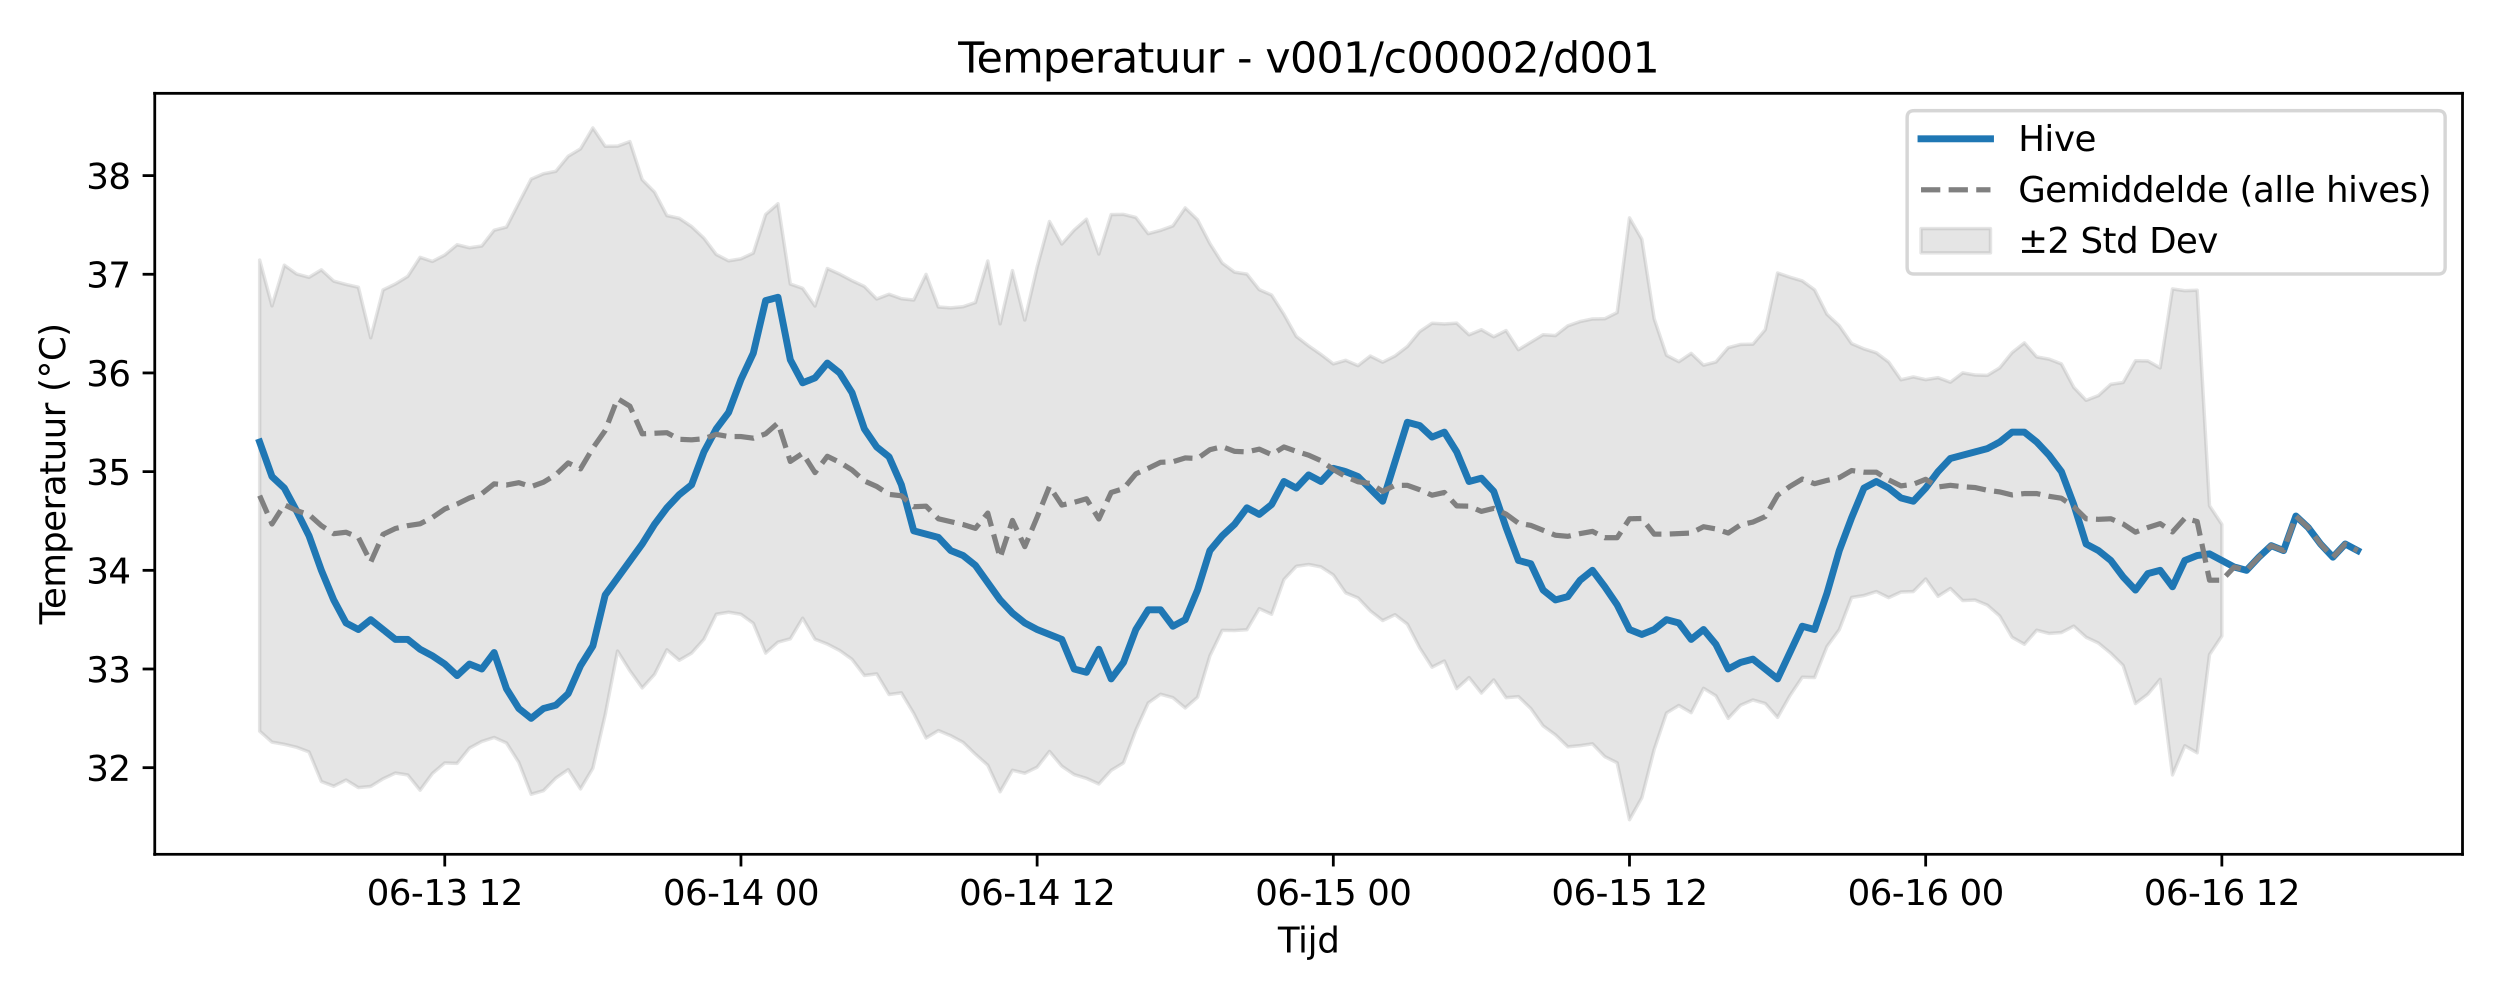 <?xml version="1.0" encoding="utf-8" standalone="no"?>
<!DOCTYPE svg PUBLIC "-//W3C//DTD SVG 1.1//EN"
  "http://www.w3.org/Graphics/SVG/1.1/DTD/svg11.dtd">
<svg xmlns:xlink="http://www.w3.org/1999/xlink" width="720pt" height="288pt" viewBox="0 0 720 288" xmlns="http://www.w3.org/2000/svg" version="1.1">
 <defs>
  <style type="text/css">*{stroke-linejoin: round; stroke-linecap: butt}</style>
 </defs>
 <g id="figure_1">
  <g id="patch_1">
   <path d="M 0 288 
L 720 288 
L 720 0 
L 0 0 
z
" style="fill: #ffffff"/>
  </g>
  <g id="axes_1">
   <g id="patch_2">
    <path d="M 44.57 246.04 
L 709.2 246.04 
L 709.2 26.88 
L 44.57 26.88 
z
" style="fill: #ffffff"/>
   </g>
   <g id="FillBetweenPolyCollection_1">
    <defs>
     <path id="m5de758497b" d="M 74.78 -213.107 
L 74.78 -77.428 
L 78.335 -74.27 
L 81.889 -73.635 
L 85.443 -72.783 
L 88.997 -71.442 
L 92.551 -62.922 
L 96.105 -61.573 
L 99.66 -63.346 
L 103.214 -61.171 
L 106.768 -61.509 
L 110.322 -63.701 
L 113.876 -65.366 
L 117.431 -64.806 
L 120.985 -60.41 
L 124.539 -65.236 
L 128.093 -68.27 
L 131.647 -68.143 
L 135.201 -72.538 
L 138.756 -74.461 
L 142.31 -75.605 
L 145.864 -74.02 
L 149.418 -68.429 
L 152.972 -59.258 
L 156.526 -60.286 
L 160.081 -63.914 
L 163.635 -66.344 
L 167.189 -60.784 
L 170.743 -66.761 
L 174.297 -82.151 
L 177.851 -100.489 
L 181.406 -94.818 
L 184.96 -89.879 
L 188.514 -93.773 
L 192.068 -100.854 
L 195.622 -97.833 
L 199.176 -99.899 
L 202.731 -103.874 
L 206.285 -111.104 
L 209.839 -111.679 
L 213.393 -111.086 
L 216.947 -108.486 
L 220.501 -99.906 
L 224.056 -103.058 
L 227.61 -104.017 
L 231.164 -109.953 
L 234.718 -103.897 
L 238.272 -102.51 
L 241.826 -100.654 
L 245.381 -98.112 
L 248.935 -93.465 
L 252.489 -93.921 
L 256.043 -87.976 
L 259.597 -88.46 
L 263.152 -82.536 
L 266.706 -75.454 
L 270.26 -77.596 
L 273.814 -76.11 
L 277.368 -74.198 
L 280.922 -70.774 
L 284.477 -67.616 
L 288.031 -59.966 
L 291.585 -66.162 
L 295.139 -65.312 
L 298.693 -67.042 
L 302.247 -71.597 
L 305.802 -67.343 
L 309.356 -64.914 
L 312.91 -63.824 
L 316.464 -62.211 
L 320.018 -66.134 
L 323.572 -68.298 
L 327.127 -77.699 
L 330.681 -85.532 
L 334.235 -88.053 
L 337.789 -87.085 
L 341.343 -84.102 
L 344.897 -87.203 
L 348.452 -99.114 
L 352.006 -106.462 
L 355.56 -106.407 
L 359.114 -106.647 
L 362.668 -112.707 
L 366.222 -111.097 
L 369.777 -121.083 
L 373.331 -124.902 
L 376.885 -125.429 
L 380.439 -124.737 
L 383.993 -122.399 
L 387.548 -117.265 
L 391.102 -115.8 
L 394.656 -112.053 
L 398.21 -109.279 
L 401.764 -110.969 
L 405.318 -108.236 
L 408.873 -101.41 
L 412.427 -95.852 
L 415.981 -97.63 
L 419.535 -89.668 
L 423.089 -92.86 
L 426.643 -88.397 
L 430.198 -92.175 
L 433.752 -87.061 
L 437.306 -87.37 
L 440.86 -83.946 
L 444.414 -78.947 
L 447.968 -76.35 
L 451.523 -72.921 
L 455.077 -73.254 
L 458.631 -73.777 
L 462.185 -70.083 
L 465.739 -68.298 
L 469.293 -51.922 
L 472.848 -58.247 
L 476.402 -72.144 
L 479.956 -82.654 
L 483.51 -84.825 
L 487.064 -82.738 
L 490.618 -89.767 
L 494.173 -87.599 
L 497.727 -81.099 
L 501.281 -84.903 
L 504.835 -86.412 
L 508.389 -85.394 
L 511.944 -81.379 
L 515.498 -87.645 
L 519.052 -92.963 
L 522.606 -92.864 
L 526.16 -101.789 
L 529.714 -106.674 
L 533.269 -115.928 
L 536.823 -116.495 
L 540.377 -117.625 
L 543.931 -115.87 
L 547.485 -117.497 
L 551.039 -117.626 
L 554.594 -121.257 
L 558.148 -116.255 
L 561.702 -118.518 
L 565.256 -115.04 
L 568.81 -115.182 
L 572.364 -113.707 
L 575.919 -110.589 
L 579.473 -104.467 
L 583.027 -102.453 
L 586.581 -106.496 
L 590.135 -105.56 
L 593.689 -105.827 
L 597.244 -107.672 
L 600.798 -104.471 
L 604.352 -102.788 
L 607.906 -99.858 
L 611.46 -96.345 
L 615.014 -85.372 
L 618.569 -88.074 
L 622.123 -92.355 
L 625.677 -64.815 
L 629.231 -73.219 
L 632.785 -71.185 
L 636.339 -99.47 
L 639.894 -104.829 
L 639.894 -136.984 
L 639.894 -136.984 
L 636.339 -142.343 
L 632.785 -204.417 
L 629.231 -204.278 
L 625.677 -204.788 
L 622.123 -182.048 
L 618.569 -184.055 
L 615.014 -184.104 
L 611.46 -177.837 
L 607.906 -177.323 
L 604.352 -174.078 
L 600.798 -172.711 
L 597.244 -176.457 
L 593.689 -183.197 
L 590.135 -184.569 
L 586.581 -185.212 
L 583.027 -189.255 
L 579.473 -186.451 
L 575.919 -182.066 
L 572.364 -179.896 
L 568.81 -180 
L 565.256 -180.616 
L 561.702 -177.927 
L 558.148 -179.242 
L 554.594 -178.662 
L 551.039 -179.451 
L 547.485 -178.632 
L 543.931 -183.733 
L 540.377 -186.399 
L 536.823 -187.529 
L 533.269 -189.044 
L 529.714 -194.192 
L 526.16 -197.498 
L 522.606 -204.528 
L 519.052 -207.114 
L 515.498 -208.168 
L 511.944 -209.382 
L 508.389 -193.051 
L 504.835 -188.875 
L 501.281 -188.805 
L 497.727 -187.872 
L 494.173 -183.74 
L 490.618 -182.836 
L 487.064 -186.233 
L 483.51 -183.83 
L 479.956 -185.685 
L 476.402 -196.195 
L 472.848 -219.093 
L 469.293 -225.26 
L 465.739 -197.989 
L 462.185 -196.203 
L 458.631 -196.142 
L 455.077 -195.402 
L 451.523 -194.155 
L 447.968 -191.358 
L 444.414 -191.603 
L 440.86 -189.446 
L 437.306 -187.285 
L 433.752 -192.805 
L 430.198 -191.006 
L 426.643 -193.048 
L 423.089 -191.585 
L 419.535 -194.935 
L 415.981 -194.709 
L 412.427 -194.908 
L 408.873 -192.509 
L 405.318 -188.209 
L 401.764 -185.476 
L 398.21 -183.693 
L 394.656 -185.466 
L 391.102 -182.698 
L 387.548 -184.233 
L 383.993 -183.204 
L 380.439 -185.919 
L 376.885 -188.385 
L 373.331 -191.123 
L 369.777 -197.468 
L 366.222 -203.032 
L 362.668 -204.58 
L 359.114 -209.062 
L 355.56 -209.617 
L 352.006 -212.246 
L 348.452 -217.858 
L 344.897 -224.716 
L 341.343 -228.133 
L 337.789 -222.939 
L 334.235 -221.655 
L 330.681 -220.702 
L 327.127 -225.377 
L 323.572 -226.252 
L 320.018 -226.206 
L 316.464 -214.845 
L 312.91 -224.884 
L 309.356 -221.741 
L 305.802 -217.734 
L 302.247 -224.217 
L 298.693 -211.087 
L 295.139 -195.828 
L 291.585 -210.072 
L 288.031 -194.731 
L 284.477 -212.85 
L 280.922 -200.881 
L 277.368 -199.668 
L 273.814 -199.335 
L 270.26 -199.585 
L 266.706 -208.991 
L 263.152 -201.594 
L 259.597 -201.985 
L 256.043 -203.258 
L 252.489 -201.893 
L 248.935 -205.507 
L 245.381 -207.175 
L 241.826 -209.055 
L 238.272 -210.672 
L 234.718 -199.874 
L 231.164 -204.966 
L 227.61 -206.197 
L 224.056 -229.324 
L 220.501 -226.223 
L 216.947 -215.117 
L 213.393 -213.464 
L 209.839 -212.872 
L 206.285 -214.709 
L 202.731 -219.414 
L 199.176 -222.757 
L 195.622 -225.139 
L 192.068 -225.907 
L 188.514 -232.672 
L 184.96 -236.25 
L 181.406 -247.228 
L 177.851 -245.915 
L 174.297 -245.874 
L 170.743 -251.158 
L 167.189 -245.135 
L 163.635 -243.004 
L 160.081 -238.666 
L 156.526 -237.963 
L 152.972 -236.42 
L 149.418 -229.55 
L 145.864 -222.605 
L 142.31 -221.698 
L 138.756 -217.156 
L 135.201 -216.644 
L 131.647 -217.52 
L 128.093 -214.551 
L 124.539 -212.713 
L 120.985 -213.885 
L 117.431 -208.406 
L 113.876 -206.221 
L 110.322 -204.503 
L 106.768 -190.725 
L 103.214 -205.273 
L 99.66 -206.077 
L 96.105 -207.037 
L 92.551 -210.29 
L 88.997 -208.13 
L 85.443 -209.091 
L 81.889 -211.622 
L 78.335 -199.911 
L 74.78 -213.107 
z
" style="stroke: #808080; stroke-opacity: 0.2"/>
    </defs>
    <g clip-path="url(#pa0b36a36c4)">
     <use xlink:href="#m5de758497b" x="0" y="288" style="fill: #808080; fill-opacity: 0.2; stroke: #808080; stroke-opacity: 0.2"/>
    </g>
   </g>
   <g id="matplotlib.axis_1">
    <g id="xtick_1">
     <g id="line2d_1">
      <defs>
       <path id="m0d928fb8f2" d="M 0 0 
L 0 3.5 
" style="stroke: #000000; stroke-width: 0.8"/>
      </defs>
      <g>
       <use xlink:href="#m0d928fb8f2" x="128.093" y="246.04" style="stroke: #000000; stroke-width: 0.8"/>
      </g>
     </g>
     <g id="text_1">
      <!-- 06-13 12 -->
      <g transform="translate(105.613 260.638) scale(0.1 -0.1)">
       <defs>
        <path id="DejaVuSans-30" d="M 2034 4250 
Q 1547 4250 1301 3770 
Q 1056 3291 1056 2328 
Q 1056 1369 1301 889 
Q 1547 409 2034 409 
Q 2525 409 2770 889 
Q 3016 1369 3016 2328 
Q 3016 3291 2770 3770 
Q 2525 4250 2034 4250 
z
M 2034 4750 
Q 2819 4750 3233 4129 
Q 3647 3509 3647 2328 
Q 3647 1150 3233 529 
Q 2819 -91 2034 -91 
Q 1250 -91 836 529 
Q 422 1150 422 2328 
Q 422 3509 836 4129 
Q 1250 4750 2034 4750 
z
" transform="scale(0.016)"/>
        <path id="DejaVuSans-36" d="M 2113 2584 
Q 1688 2584 1439 2293 
Q 1191 2003 1191 1497 
Q 1191 994 1439 701 
Q 1688 409 2113 409 
Q 2538 409 2786 701 
Q 3034 994 3034 1497 
Q 3034 2003 2786 2293 
Q 2538 2584 2113 2584 
z
M 3366 4563 
L 3366 3988 
Q 3128 4100 2886 4159 
Q 2644 4219 2406 4219 
Q 1781 4219 1451 3797 
Q 1122 3375 1075 2522 
Q 1259 2794 1537 2939 
Q 1816 3084 2150 3084 
Q 2853 3084 3261 2657 
Q 3669 2231 3669 1497 
Q 3669 778 3244 343 
Q 2819 -91 2113 -91 
Q 1303 -91 875 529 
Q 447 1150 447 2328 
Q 447 3434 972 4092 
Q 1497 4750 2381 4750 
Q 2619 4750 2861 4703 
Q 3103 4656 3366 4563 
z
" transform="scale(0.016)"/>
        <path id="DejaVuSans-2d" d="M 313 2009 
L 1997 2009 
L 1997 1497 
L 313 1497 
L 313 2009 
z
" transform="scale(0.016)"/>
        <path id="DejaVuSans-31" d="M 794 531 
L 1825 531 
L 1825 4091 
L 703 3866 
L 703 4441 
L 1819 4666 
L 2450 4666 
L 2450 531 
L 3481 531 
L 3481 0 
L 794 0 
L 794 531 
z
" transform="scale(0.016)"/>
        <path id="DejaVuSans-33" d="M 2597 2516 
Q 3050 2419 3304 2112 
Q 3559 1806 3559 1356 
Q 3559 666 3084 287 
Q 2609 -91 1734 -91 
Q 1441 -91 1130 -33 
Q 819 25 488 141 
L 488 750 
Q 750 597 1062 519 
Q 1375 441 1716 441 
Q 2309 441 2620 675 
Q 2931 909 2931 1356 
Q 2931 1769 2642 2001 
Q 2353 2234 1838 2234 
L 1294 2234 
L 1294 2753 
L 1863 2753 
Q 2328 2753 2575 2939 
Q 2822 3125 2822 3475 
Q 2822 3834 2567 4026 
Q 2313 4219 1838 4219 
Q 1578 4219 1281 4162 
Q 984 4106 628 3988 
L 628 4550 
Q 988 4650 1302 4700 
Q 1616 4750 1894 4750 
Q 2613 4750 3031 4423 
Q 3450 4097 3450 3541 
Q 3450 3153 3228 2886 
Q 3006 2619 2597 2516 
z
" transform="scale(0.016)"/>
        <path id="DejaVuSans-20" transform="scale(0.016)"/>
        <path id="DejaVuSans-32" d="M 1228 531 
L 3431 531 
L 3431 0 
L 469 0 
L 469 531 
Q 828 903 1448 1529 
Q 2069 2156 2228 2338 
Q 2531 2678 2651 2914 
Q 2772 3150 2772 3378 
Q 2772 3750 2511 3984 
Q 2250 4219 1831 4219 
Q 1534 4219 1204 4116 
Q 875 4013 500 3803 
L 500 4441 
Q 881 4594 1212 4672 
Q 1544 4750 1819 4750 
Q 2544 4750 2975 4387 
Q 3406 4025 3406 3419 
Q 3406 3131 3298 2873 
Q 3191 2616 2906 2266 
Q 2828 2175 2409 1742 
Q 1991 1309 1228 531 
z
" transform="scale(0.016)"/>
       </defs>
       <use xlink:href="#DejaVuSans-30"/>
       <use xlink:href="#DejaVuSans-36" transform="translate(63.623 0)"/>
       <use xlink:href="#DejaVuSans-2d" transform="translate(127.246 0)"/>
       <use xlink:href="#DejaVuSans-31" transform="translate(163.33 0)"/>
       <use xlink:href="#DejaVuSans-33" transform="translate(226.953 0)"/>
       <use xlink:href="#DejaVuSans-20" transform="translate(290.576 0)"/>
       <use xlink:href="#DejaVuSans-31" transform="translate(322.363 0)"/>
       <use xlink:href="#DejaVuSans-32" transform="translate(385.986 0)"/>
      </g>
     </g>
    </g>
    <g id="xtick_2">
     <g id="line2d_2">
      <g>
       <use xlink:href="#m0d928fb8f2" x="213.393" y="246.04" style="stroke: #000000; stroke-width: 0.8"/>
      </g>
     </g>
     <g id="text_2">
      <!-- 06-14 00 -->
      <g transform="translate(190.913 260.638) scale(0.1 -0.1)">
       <defs>
        <path id="DejaVuSans-34" d="M 2419 4116 
L 825 1625 
L 2419 1625 
L 2419 4116 
z
M 2253 4666 
L 3047 4666 
L 3047 1625 
L 3713 1625 
L 3713 1100 
L 3047 1100 
L 3047 0 
L 2419 0 
L 2419 1100 
L 313 1100 
L 313 1709 
L 2253 4666 
z
" transform="scale(0.016)"/>
       </defs>
       <use xlink:href="#DejaVuSans-30"/>
       <use xlink:href="#DejaVuSans-36" transform="translate(63.623 0)"/>
       <use xlink:href="#DejaVuSans-2d" transform="translate(127.246 0)"/>
       <use xlink:href="#DejaVuSans-31" transform="translate(163.33 0)"/>
       <use xlink:href="#DejaVuSans-34" transform="translate(226.953 0)"/>
       <use xlink:href="#DejaVuSans-20" transform="translate(290.576 0)"/>
       <use xlink:href="#DejaVuSans-30" transform="translate(322.363 0)"/>
       <use xlink:href="#DejaVuSans-30" transform="translate(385.986 0)"/>
      </g>
     </g>
    </g>
    <g id="xtick_3">
     <g id="line2d_3">
      <g>
       <use xlink:href="#m0d928fb8f2" x="298.693" y="246.04" style="stroke: #000000; stroke-width: 0.8"/>
      </g>
     </g>
     <g id="text_3">
      <!-- 06-14 12 -->
      <g transform="translate(276.213 260.638) scale(0.1 -0.1)">
       <use xlink:href="#DejaVuSans-30"/>
       <use xlink:href="#DejaVuSans-36" transform="translate(63.623 0)"/>
       <use xlink:href="#DejaVuSans-2d" transform="translate(127.246 0)"/>
       <use xlink:href="#DejaVuSans-31" transform="translate(163.33 0)"/>
       <use xlink:href="#DejaVuSans-34" transform="translate(226.953 0)"/>
       <use xlink:href="#DejaVuSans-20" transform="translate(290.576 0)"/>
       <use xlink:href="#DejaVuSans-31" transform="translate(322.363 0)"/>
       <use xlink:href="#DejaVuSans-32" transform="translate(385.986 0)"/>
      </g>
     </g>
    </g>
    <g id="xtick_4">
     <g id="line2d_4">
      <g>
       <use xlink:href="#m0d928fb8f2" x="383.993" y="246.04" style="stroke: #000000; stroke-width: 0.8"/>
      </g>
     </g>
     <g id="text_4">
      <!-- 06-15 00 -->
      <g transform="translate(361.513 260.638) scale(0.1 -0.1)">
       <defs>
        <path id="DejaVuSans-35" d="M 691 4666 
L 3169 4666 
L 3169 4134 
L 1269 4134 
L 1269 2991 
Q 1406 3038 1543 3061 
Q 1681 3084 1819 3084 
Q 2600 3084 3056 2656 
Q 3513 2228 3513 1497 
Q 3513 744 3044 326 
Q 2575 -91 1722 -91 
Q 1428 -91 1123 -41 
Q 819 9 494 109 
L 494 744 
Q 775 591 1075 516 
Q 1375 441 1709 441 
Q 2250 441 2565 725 
Q 2881 1009 2881 1497 
Q 2881 1984 2565 2268 
Q 2250 2553 1709 2553 
Q 1456 2553 1204 2497 
Q 953 2441 691 2322 
L 691 4666 
z
" transform="scale(0.016)"/>
       </defs>
       <use xlink:href="#DejaVuSans-30"/>
       <use xlink:href="#DejaVuSans-36" transform="translate(63.623 0)"/>
       <use xlink:href="#DejaVuSans-2d" transform="translate(127.246 0)"/>
       <use xlink:href="#DejaVuSans-31" transform="translate(163.33 0)"/>
       <use xlink:href="#DejaVuSans-35" transform="translate(226.953 0)"/>
       <use xlink:href="#DejaVuSans-20" transform="translate(290.576 0)"/>
       <use xlink:href="#DejaVuSans-30" transform="translate(322.363 0)"/>
       <use xlink:href="#DejaVuSans-30" transform="translate(385.986 0)"/>
      </g>
     </g>
    </g>
    <g id="xtick_5">
     <g id="line2d_5">
      <g>
       <use xlink:href="#m0d928fb8f2" x="469.293" y="246.04" style="stroke: #000000; stroke-width: 0.8"/>
      </g>
     </g>
     <g id="text_5">
      <!-- 06-15 12 -->
      <g transform="translate(446.813 260.638) scale(0.1 -0.1)">
       <use xlink:href="#DejaVuSans-30"/>
       <use xlink:href="#DejaVuSans-36" transform="translate(63.623 0)"/>
       <use xlink:href="#DejaVuSans-2d" transform="translate(127.246 0)"/>
       <use xlink:href="#DejaVuSans-31" transform="translate(163.33 0)"/>
       <use xlink:href="#DejaVuSans-35" transform="translate(226.953 0)"/>
       <use xlink:href="#DejaVuSans-20" transform="translate(290.576 0)"/>
       <use xlink:href="#DejaVuSans-31" transform="translate(322.363 0)"/>
       <use xlink:href="#DejaVuSans-32" transform="translate(385.986 0)"/>
      </g>
     </g>
    </g>
    <g id="xtick_6">
     <g id="line2d_6">
      <g>
       <use xlink:href="#m0d928fb8f2" x="554.594" y="246.04" style="stroke: #000000; stroke-width: 0.8"/>
      </g>
     </g>
     <g id="text_6">
      <!-- 06-16 00 -->
      <g transform="translate(532.113 260.638) scale(0.1 -0.1)">
       <use xlink:href="#DejaVuSans-30"/>
       <use xlink:href="#DejaVuSans-36" transform="translate(63.623 0)"/>
       <use xlink:href="#DejaVuSans-2d" transform="translate(127.246 0)"/>
       <use xlink:href="#DejaVuSans-31" transform="translate(163.33 0)"/>
       <use xlink:href="#DejaVuSans-36" transform="translate(226.953 0)"/>
       <use xlink:href="#DejaVuSans-20" transform="translate(290.576 0)"/>
       <use xlink:href="#DejaVuSans-30" transform="translate(322.363 0)"/>
       <use xlink:href="#DejaVuSans-30" transform="translate(385.986 0)"/>
      </g>
     </g>
    </g>
    <g id="xtick_7">
     <g id="line2d_7">
      <g>
       <use xlink:href="#m0d928fb8f2" x="639.894" y="246.04" style="stroke: #000000; stroke-width: 0.8"/>
      </g>
     </g>
     <g id="text_7">
      <!-- 06-16 12 -->
      <g transform="translate(617.413 260.638) scale(0.1 -0.1)">
       <use xlink:href="#DejaVuSans-30"/>
       <use xlink:href="#DejaVuSans-36" transform="translate(63.623 0)"/>
       <use xlink:href="#DejaVuSans-2d" transform="translate(127.246 0)"/>
       <use xlink:href="#DejaVuSans-31" transform="translate(163.33 0)"/>
       <use xlink:href="#DejaVuSans-36" transform="translate(226.953 0)"/>
       <use xlink:href="#DejaVuSans-20" transform="translate(290.576 0)"/>
       <use xlink:href="#DejaVuSans-31" transform="translate(322.363 0)"/>
       <use xlink:href="#DejaVuSans-32" transform="translate(385.986 0)"/>
      </g>
     </g>
    </g>
    <g id="text_8">
     <!-- Tijd -->
     <g transform="translate(368.035 274.317) scale(0.1 -0.1)">
      <defs>
       <path id="DejaVuSans-54" d="M -19 4666 
L 3928 4666 
L 3928 4134 
L 2272 4134 
L 2272 0 
L 1638 0 
L 1638 4134 
L -19 4134 
L -19 4666 
z
" transform="scale(0.016)"/>
       <path id="DejaVuSans-69" d="M 603 3500 
L 1178 3500 
L 1178 0 
L 603 0 
L 603 3500 
z
M 603 4863 
L 1178 4863 
L 1178 4134 
L 603 4134 
L 603 4863 
z
" transform="scale(0.016)"/>
       <path id="DejaVuSans-6a" d="M 603 3500 
L 1178 3500 
L 1178 -63 
Q 1178 -731 923 -1031 
Q 669 -1331 103 -1331 
L -116 -1331 
L -116 -844 
L 38 -844 
Q 366 -844 484 -692 
Q 603 -541 603 -63 
L 603 3500 
z
M 603 4863 
L 1178 4863 
L 1178 4134 
L 603 4134 
L 603 4863 
z
" transform="scale(0.016)"/>
       <path id="DejaVuSans-64" d="M 2906 2969 
L 2906 4863 
L 3481 4863 
L 3481 0 
L 2906 0 
L 2906 525 
Q 2725 213 2448 61 
Q 2172 -91 1784 -91 
Q 1150 -91 751 415 
Q 353 922 353 1747 
Q 353 2572 751 3078 
Q 1150 3584 1784 3584 
Q 2172 3584 2448 3432 
Q 2725 3281 2906 2969 
z
M 947 1747 
Q 947 1113 1208 752 
Q 1469 391 1925 391 
Q 2381 391 2643 752 
Q 2906 1113 2906 1747 
Q 2906 2381 2643 2742 
Q 2381 3103 1925 3103 
Q 1469 3103 1208 2742 
Q 947 2381 947 1747 
z
" transform="scale(0.016)"/>
      </defs>
      <use xlink:href="#DejaVuSans-54"/>
      <use xlink:href="#DejaVuSans-69" transform="translate(57.959 0)"/>
      <use xlink:href="#DejaVuSans-6a" transform="translate(85.742 0)"/>
      <use xlink:href="#DejaVuSans-64" transform="translate(113.525 0)"/>
     </g>
    </g>
   </g>
   <g id="matplotlib.axis_2">
    <g id="ytick_1">
     <g id="line2d_8">
      <defs>
       <path id="m65d6774f44" d="M 0 0 
L -3.5 0 
" style="stroke: #000000; stroke-width: 0.8"/>
      </defs>
      <g>
       <use xlink:href="#m65d6774f44" x="44.57" y="221.094" style="stroke: #000000; stroke-width: 0.8"/>
      </g>
     </g>
     <g id="text_9">
      <!-- 32 -->
      <g transform="translate(24.845 224.894) scale(0.1 -0.1)">
       <use xlink:href="#DejaVuSans-33"/>
       <use xlink:href="#DejaVuSans-32" transform="translate(63.623 0)"/>
      </g>
     </g>
    </g>
    <g id="ytick_2">
     <g id="line2d_9">
      <g>
       <use xlink:href="#m65d6774f44" x="44.57" y="192.673" style="stroke: #000000; stroke-width: 0.8"/>
      </g>
     </g>
     <g id="text_10">
      <!-- 33 -->
      <g transform="translate(24.845 196.472) scale(0.1 -0.1)">
       <use xlink:href="#DejaVuSans-33"/>
       <use xlink:href="#DejaVuSans-33" transform="translate(63.623 0)"/>
      </g>
     </g>
    </g>
    <g id="ytick_3">
     <g id="line2d_10">
      <g>
       <use xlink:href="#m65d6774f44" x="44.57" y="164.252" style="stroke: #000000; stroke-width: 0.8"/>
      </g>
     </g>
     <g id="text_11">
      <!-- 34 -->
      <g transform="translate(24.845 168.051) scale(0.1 -0.1)">
       <use xlink:href="#DejaVuSans-33"/>
       <use xlink:href="#DejaVuSans-34" transform="translate(63.623 0)"/>
      </g>
     </g>
    </g>
    <g id="ytick_4">
     <g id="line2d_11">
      <g>
       <use xlink:href="#m65d6774f44" x="44.57" y="135.83" style="stroke: #000000; stroke-width: 0.8"/>
      </g>
     </g>
     <g id="text_12">
      <!-- 35 -->
      <g transform="translate(24.845 139.629) scale(0.1 -0.1)">
       <use xlink:href="#DejaVuSans-33"/>
       <use xlink:href="#DejaVuSans-35" transform="translate(63.623 0)"/>
      </g>
     </g>
    </g>
    <g id="ytick_5">
     <g id="line2d_12">
      <g>
       <use xlink:href="#m65d6774f44" x="44.57" y="107.409" style="stroke: #000000; stroke-width: 0.8"/>
      </g>
     </g>
     <g id="text_13">
      <!-- 36 -->
      <g transform="translate(24.845 111.208) scale(0.1 -0.1)">
       <use xlink:href="#DejaVuSans-33"/>
       <use xlink:href="#DejaVuSans-36" transform="translate(63.623 0)"/>
      </g>
     </g>
    </g>
    <g id="ytick_6">
     <g id="line2d_13">
      <g>
       <use xlink:href="#m65d6774f44" x="44.57" y="78.987" style="stroke: #000000; stroke-width: 0.8"/>
      </g>
     </g>
     <g id="text_14">
      <!-- 37 -->
      <g transform="translate(24.845 82.786) scale(0.1 -0.1)">
       <defs>
        <path id="DejaVuSans-37" d="M 525 4666 
L 3525 4666 
L 3525 4397 
L 1831 0 
L 1172 0 
L 2766 4134 
L 525 4134 
L 525 4666 
z
" transform="scale(0.016)"/>
       </defs>
       <use xlink:href="#DejaVuSans-33"/>
       <use xlink:href="#DejaVuSans-37" transform="translate(63.623 0)"/>
      </g>
     </g>
    </g>
    <g id="ytick_7">
     <g id="line2d_14">
      <g>
       <use xlink:href="#m65d6774f44" x="44.57" y="50.566" style="stroke: #000000; stroke-width: 0.8"/>
      </g>
     </g>
     <g id="text_15">
      <!-- 38 -->
      <g transform="translate(24.845 54.365) scale(0.1 -0.1)">
       <defs>
        <path id="DejaVuSans-38" d="M 2034 2216 
Q 1584 2216 1326 1975 
Q 1069 1734 1069 1313 
Q 1069 891 1326 650 
Q 1584 409 2034 409 
Q 2484 409 2743 651 
Q 3003 894 3003 1313 
Q 3003 1734 2745 1975 
Q 2488 2216 2034 2216 
z
M 1403 2484 
Q 997 2584 770 2862 
Q 544 3141 544 3541 
Q 544 4100 942 4425 
Q 1341 4750 2034 4750 
Q 2731 4750 3128 4425 
Q 3525 4100 3525 3541 
Q 3525 3141 3298 2862 
Q 3072 2584 2669 2484 
Q 3125 2378 3379 2068 
Q 3634 1759 3634 1313 
Q 3634 634 3220 271 
Q 2806 -91 2034 -91 
Q 1263 -91 848 271 
Q 434 634 434 1313 
Q 434 1759 690 2068 
Q 947 2378 1403 2484 
z
M 1172 3481 
Q 1172 3119 1398 2916 
Q 1625 2713 2034 2713 
Q 2441 2713 2670 2916 
Q 2900 3119 2900 3481 
Q 2900 3844 2670 4047 
Q 2441 4250 2034 4250 
Q 1625 4250 1398 4047 
Q 1172 3844 1172 3481 
z
" transform="scale(0.016)"/>
       </defs>
       <use xlink:href="#DejaVuSans-33"/>
       <use xlink:href="#DejaVuSans-38" transform="translate(63.623 0)"/>
      </g>
     </g>
    </g>
    <g id="text_16">
     <!-- Temperatuur (°C) -->
     <g transform="translate(18.765 179.816) rotate(-90) scale(0.1 -0.1)">
      <defs>
       <path id="DejaVuSans-65" d="M 3597 1894 
L 3597 1613 
L 953 1613 
Q 991 1019 1311 708 
Q 1631 397 2203 397 
Q 2534 397 2845 478 
Q 3156 559 3463 722 
L 3463 178 
Q 3153 47 2828 -22 
Q 2503 -91 2169 -91 
Q 1331 -91 842 396 
Q 353 884 353 1716 
Q 353 2575 817 3079 
Q 1281 3584 2069 3584 
Q 2775 3584 3186 3129 
Q 3597 2675 3597 1894 
z
M 3022 2063 
Q 3016 2534 2758 2815 
Q 2500 3097 2075 3097 
Q 1594 3097 1305 2825 
Q 1016 2553 972 2059 
L 3022 2063 
z
" transform="scale(0.016)"/>
       <path id="DejaVuSans-6d" d="M 3328 2828 
Q 3544 3216 3844 3400 
Q 4144 3584 4550 3584 
Q 5097 3584 5394 3201 
Q 5691 2819 5691 2113 
L 5691 0 
L 5113 0 
L 5113 2094 
Q 5113 2597 4934 2840 
Q 4756 3084 4391 3084 
Q 3944 3084 3684 2787 
Q 3425 2491 3425 1978 
L 3425 0 
L 2847 0 
L 2847 2094 
Q 2847 2600 2669 2842 
Q 2491 3084 2119 3084 
Q 1678 3084 1418 2786 
Q 1159 2488 1159 1978 
L 1159 0 
L 581 0 
L 581 3500 
L 1159 3500 
L 1159 2956 
Q 1356 3278 1631 3431 
Q 1906 3584 2284 3584 
Q 2666 3584 2933 3390 
Q 3200 3197 3328 2828 
z
" transform="scale(0.016)"/>
       <path id="DejaVuSans-70" d="M 1159 525 
L 1159 -1331 
L 581 -1331 
L 581 3500 
L 1159 3500 
L 1159 2969 
Q 1341 3281 1617 3432 
Q 1894 3584 2278 3584 
Q 2916 3584 3314 3078 
Q 3713 2572 3713 1747 
Q 3713 922 3314 415 
Q 2916 -91 2278 -91 
Q 1894 -91 1617 61 
Q 1341 213 1159 525 
z
M 3116 1747 
Q 3116 2381 2855 2742 
Q 2594 3103 2138 3103 
Q 1681 3103 1420 2742 
Q 1159 2381 1159 1747 
Q 1159 1113 1420 752 
Q 1681 391 2138 391 
Q 2594 391 2855 752 
Q 3116 1113 3116 1747 
z
" transform="scale(0.016)"/>
       <path id="DejaVuSans-72" d="M 2631 2963 
Q 2534 3019 2420 3045 
Q 2306 3072 2169 3072 
Q 1681 3072 1420 2755 
Q 1159 2438 1159 1844 
L 1159 0 
L 581 0 
L 581 3500 
L 1159 3500 
L 1159 2956 
Q 1341 3275 1631 3429 
Q 1922 3584 2338 3584 
Q 2397 3584 2469 3576 
Q 2541 3569 2628 3553 
L 2631 2963 
z
" transform="scale(0.016)"/>
       <path id="DejaVuSans-61" d="M 2194 1759 
Q 1497 1759 1228 1600 
Q 959 1441 959 1056 
Q 959 750 1161 570 
Q 1363 391 1709 391 
Q 2188 391 2477 730 
Q 2766 1069 2766 1631 
L 2766 1759 
L 2194 1759 
z
M 3341 1997 
L 3341 0 
L 2766 0 
L 2766 531 
Q 2569 213 2275 61 
Q 1981 -91 1556 -91 
Q 1019 -91 701 211 
Q 384 513 384 1019 
Q 384 1609 779 1909 
Q 1175 2209 1959 2209 
L 2766 2209 
L 2766 2266 
Q 2766 2663 2505 2880 
Q 2244 3097 1772 3097 
Q 1472 3097 1187 3025 
Q 903 2953 641 2809 
L 641 3341 
Q 956 3463 1253 3523 
Q 1550 3584 1831 3584 
Q 2591 3584 2966 3190 
Q 3341 2797 3341 1997 
z
" transform="scale(0.016)"/>
       <path id="DejaVuSans-74" d="M 1172 4494 
L 1172 3500 
L 2356 3500 
L 2356 3053 
L 1172 3053 
L 1172 1153 
Q 1172 725 1289 603 
Q 1406 481 1766 481 
L 2356 481 
L 2356 0 
L 1766 0 
Q 1100 0 847 248 
Q 594 497 594 1153 
L 594 3053 
L 172 3053 
L 172 3500 
L 594 3500 
L 594 4494 
L 1172 4494 
z
" transform="scale(0.016)"/>
       <path id="DejaVuSans-75" d="M 544 1381 
L 544 3500 
L 1119 3500 
L 1119 1403 
Q 1119 906 1312 657 
Q 1506 409 1894 409 
Q 2359 409 2629 706 
Q 2900 1003 2900 1516 
L 2900 3500 
L 3475 3500 
L 3475 0 
L 2900 0 
L 2900 538 
Q 2691 219 2414 64 
Q 2138 -91 1772 -91 
Q 1169 -91 856 284 
Q 544 659 544 1381 
z
M 1991 3584 
L 1991 3584 
z
" transform="scale(0.016)"/>
       <path id="DejaVuSans-28" d="M 1984 4856 
Q 1566 4138 1362 3434 
Q 1159 2731 1159 2009 
Q 1159 1288 1364 580 
Q 1569 -128 1984 -844 
L 1484 -844 
Q 1016 -109 783 600 
Q 550 1309 550 2009 
Q 550 2706 781 3412 
Q 1013 4119 1484 4856 
L 1984 4856 
z
" transform="scale(0.016)"/>
       <path id="DejaVuSans-b0" d="M 1600 4347 
Q 1350 4347 1178 4173 
Q 1006 4000 1006 3750 
Q 1006 3503 1178 3333 
Q 1350 3163 1600 3163 
Q 1850 3163 2022 3333 
Q 2194 3503 2194 3750 
Q 2194 3997 2020 4172 
Q 1847 4347 1600 4347 
z
M 1600 4750 
Q 1800 4750 1984 4673 
Q 2169 4597 2303 4453 
Q 2447 4313 2519 4134 
Q 2591 3956 2591 3750 
Q 2591 3338 2302 3052 
Q 2013 2766 1594 2766 
Q 1172 2766 890 3047 
Q 609 3328 609 3750 
Q 609 4169 896 4459 
Q 1184 4750 1600 4750 
z
" transform="scale(0.016)"/>
       <path id="DejaVuSans-43" d="M 4122 4306 
L 4122 3641 
Q 3803 3938 3442 4084 
Q 3081 4231 2675 4231 
Q 1875 4231 1450 3742 
Q 1025 3253 1025 2328 
Q 1025 1406 1450 917 
Q 1875 428 2675 428 
Q 3081 428 3442 575 
Q 3803 722 4122 1019 
L 4122 359 
Q 3791 134 3420 21 
Q 3050 -91 2638 -91 
Q 1578 -91 968 557 
Q 359 1206 359 2328 
Q 359 3453 968 4101 
Q 1578 4750 2638 4750 
Q 3056 4750 3426 4639 
Q 3797 4528 4122 4306 
z
" transform="scale(0.016)"/>
       <path id="DejaVuSans-29" d="M 513 4856 
L 1013 4856 
Q 1481 4119 1714 3412 
Q 1947 2706 1947 2009 
Q 1947 1309 1714 600 
Q 1481 -109 1013 -844 
L 513 -844 
Q 928 -128 1133 580 
Q 1338 1288 1338 2009 
Q 1338 2731 1133 3434 
Q 928 4138 513 4856 
z
" transform="scale(0.016)"/>
      </defs>
      <use xlink:href="#DejaVuSans-54"/>
      <use xlink:href="#DejaVuSans-65" transform="translate(44.084 0)"/>
      <use xlink:href="#DejaVuSans-6d" transform="translate(105.607 0)"/>
      <use xlink:href="#DejaVuSans-70" transform="translate(203.02 0)"/>
      <use xlink:href="#DejaVuSans-65" transform="translate(266.496 0)"/>
      <use xlink:href="#DejaVuSans-72" transform="translate(328.02 0)"/>
      <use xlink:href="#DejaVuSans-61" transform="translate(369.133 0)"/>
      <use xlink:href="#DejaVuSans-74" transform="translate(430.412 0)"/>
      <use xlink:href="#DejaVuSans-75" transform="translate(469.621 0)"/>
      <use xlink:href="#DejaVuSans-75" transform="translate(533 0)"/>
      <use xlink:href="#DejaVuSans-72" transform="translate(596.379 0)"/>
      <use xlink:href="#DejaVuSans-20" transform="translate(637.492 0)"/>
      <use xlink:href="#DejaVuSans-28" transform="translate(669.279 0)"/>
      <use xlink:href="#DejaVuSans-b0" transform="translate(708.293 0)"/>
      <use xlink:href="#DejaVuSans-43" transform="translate(758.293 0)"/>
      <use xlink:href="#DejaVuSans-29" transform="translate(828.117 0)"/>
     </g>
    </g>
   </g>
   <g id="line2d_15">
    <path d="M 74.78 127.304 
L 78.335 137.251 
L 81.889 140.567 
L 85.443 147.199 
L 88.997 154.304 
L 92.551 164.252 
L 96.105 172.778 
L 99.66 179.41 
L 103.214 181.304 
L 106.768 178.462 
L 113.876 184.147 
L 117.431 184.147 
L 120.985 186.989 
L 124.539 188.883 
L 128.093 191.252 
L 131.647 194.568 
L 135.201 191.252 
L 138.756 192.673 
L 142.31 187.936 
L 145.864 198.357 
L 149.418 204.042 
L 152.972 206.884 
L 156.526 204.042 
L 160.081 203.094 
L 163.635 199.778 
L 167.189 191.726 
L 170.743 186.041 
L 174.297 171.357 
L 184.96 156.672 
L 188.514 150.988 
L 192.068 146.251 
L 195.622 142.462 
L 199.176 139.62 
L 202.731 130.146 
L 206.285 123.514 
L 209.839 118.777 
L 213.393 109.303 
L 216.947 101.724 
L 220.501 86.566 
L 224.056 85.619 
L 227.61 103.619 
L 231.164 110.251 
L 234.718 108.83 
L 238.272 104.566 
L 241.826 107.409 
L 245.381 113.093 
L 248.935 123.514 
L 252.489 128.725 
L 256.043 131.567 
L 259.597 139.62 
L 263.152 152.883 
L 270.26 154.778 
L 273.814 158.567 
L 277.368 159.988 
L 280.922 162.83 
L 288.031 172.778 
L 291.585 176.567 
L 295.139 179.41 
L 298.693 181.304 
L 305.802 184.147 
L 309.356 192.673 
L 312.91 193.62 
L 316.464 186.989 
L 320.018 195.515 
L 323.572 190.778 
L 327.127 181.304 
L 330.681 175.62 
L 334.235 175.62 
L 337.789 180.357 
L 341.343 178.462 
L 344.897 169.936 
L 348.452 158.567 
L 352.006 154.304 
L 355.56 150.988 
L 359.114 146.251 
L 362.668 148.146 
L 366.222 145.304 
L 369.777 138.672 
L 373.331 140.567 
L 376.885 136.777 
L 380.439 138.672 
L 383.993 134.883 
L 387.548 135.83 
L 391.102 137.251 
L 398.21 144.356 
L 405.318 121.619 
L 408.873 122.567 
L 412.427 125.883 
L 415.981 124.461 
L 419.535 130.146 
L 423.089 138.672 
L 426.643 137.725 
L 430.198 141.514 
L 433.752 151.936 
L 437.306 161.409 
L 440.86 162.357 
L 444.414 169.936 
L 447.968 172.778 
L 451.523 171.831 
L 455.077 167.094 
L 458.631 164.252 
L 462.185 168.988 
L 465.739 174.199 
L 469.293 181.304 
L 472.848 182.725 
L 476.402 181.304 
L 479.956 178.462 
L 483.51 179.41 
L 487.064 184.147 
L 490.618 181.304 
L 494.173 185.568 
L 497.727 192.673 
L 501.281 190.778 
L 504.835 189.831 
L 511.944 195.515 
L 519.052 180.357 
L 522.606 181.304 
L 526.16 170.883 
L 529.714 158.567 
L 533.269 149.093 
L 536.823 140.567 
L 540.377 138.672 
L 543.931 140.567 
L 547.485 143.409 
L 551.039 144.356 
L 554.594 140.567 
L 558.148 135.83 
L 561.702 132.041 
L 572.364 129.198 
L 575.919 127.304 
L 579.473 124.461 
L 583.027 124.461 
L 586.581 127.304 
L 590.135 131.093 
L 593.689 135.83 
L 597.244 145.304 
L 600.798 156.672 
L 604.352 158.567 
L 607.906 161.409 
L 611.46 166.146 
L 615.014 169.936 
L 618.569 165.199 
L 622.123 164.252 
L 625.677 168.988 
L 629.231 161.409 
L 632.785 159.988 
L 636.339 159.515 
L 643.448 163.304 
L 647.002 164.252 
L 650.556 160.462 
L 654.11 157.146 
L 657.665 158.567 
L 661.219 148.62 
L 664.773 151.936 
L 668.327 156.672 
L 671.881 160.462 
L 675.435 156.672 
L 678.99 158.567 
L 678.99 158.567 
" clip-path="url(#pa0b36a36c4)" style="fill: none; stroke: #1f77b4; stroke-width: 2; stroke-linecap: square"/>
   </g>
   <g id="line2d_16">
    <path d="M 74.78 142.732 
L 78.335 150.909 
L 81.889 145.372 
L 85.443 147.063 
L 88.997 148.214 
L 92.551 151.394 
L 96.105 153.695 
L 99.66 153.289 
L 103.214 154.778 
L 106.768 161.883 
L 110.322 153.898 
L 113.876 152.206 
L 117.431 151.394 
L 120.985 150.853 
L 124.539 149.026 
L 128.093 146.59 
L 131.647 145.169 
L 135.201 143.409 
L 138.756 142.191 
L 142.31 139.349 
L 145.864 139.687 
L 149.418 139.011 
L 152.972 140.161 
L 156.526 138.875 
L 160.081 136.71 
L 163.635 133.326 
L 167.189 135.041 
L 170.743 129.04 
L 174.297 123.988 
L 177.851 114.798 
L 181.406 116.977 
L 184.96 124.935 
L 192.068 124.619 
L 195.622 126.514 
L 199.176 126.672 
L 202.731 126.356 
L 206.285 125.093 
L 209.839 125.725 
L 213.393 125.725 
L 216.947 126.198 
L 220.501 124.935 
L 224.056 121.809 
L 227.61 132.893 
L 231.164 130.541 
L 234.718 136.114 
L 238.272 131.409 
L 241.826 133.146 
L 245.381 135.356 
L 248.935 138.514 
L 252.489 140.093 
L 256.043 142.383 
L 259.597 142.778 
L 263.152 145.935 
L 266.706 145.778 
L 270.26 149.409 
L 277.368 151.067 
L 280.922 152.172 
L 284.477 147.767 
L 288.031 160.651 
L 291.585 149.883 
L 295.139 157.43 
L 298.693 148.936 
L 302.247 140.093 
L 305.802 145.462 
L 309.356 144.672 
L 312.91 143.646 
L 316.464 149.472 
L 320.018 141.83 
L 323.572 140.725 
L 327.127 136.462 
L 330.681 134.883 
L 334.235 133.146 
L 337.789 132.988 
L 341.343 131.883 
L 344.897 132.041 
L 348.452 129.514 
L 352.006 128.646 
L 355.56 129.988 
L 359.114 130.146 
L 362.668 129.356 
L 366.222 130.935 
L 369.777 128.725 
L 373.331 129.988 
L 376.885 131.093 
L 380.439 132.672 
L 383.993 135.198 
L 387.548 137.251 
L 391.102 138.751 
L 394.656 139.241 
L 398.21 141.514 
L 401.764 139.777 
L 405.318 139.777 
L 408.873 141.041 
L 412.427 142.62 
L 415.981 141.83 
L 419.535 145.699 
L 423.089 145.778 
L 426.643 147.278 
L 430.198 146.409 
L 433.752 148.067 
L 437.306 150.672 
L 440.86 151.304 
L 447.968 154.146 
L 451.523 154.462 
L 455.077 153.672 
L 458.631 153.041 
L 462.185 154.857 
L 465.739 154.857 
L 469.293 149.409 
L 472.848 149.33 
L 476.402 153.83 
L 479.956 153.83 
L 487.064 153.515 
L 490.618 151.699 
L 494.173 152.33 
L 497.727 153.515 
L 501.281 151.146 
L 504.835 150.357 
L 508.389 148.778 
L 511.944 142.62 
L 515.498 140.093 
L 519.052 137.962 
L 522.606 139.304 
L 526.16 138.356 
L 529.714 137.567 
L 533.269 135.514 
L 536.823 135.988 
L 540.377 135.988 
L 543.931 138.199 
L 547.485 139.935 
L 551.039 139.462 
L 554.594 138.041 
L 558.148 140.251 
L 561.702 139.777 
L 565.256 140.172 
L 568.81 140.409 
L 572.364 141.199 
L 575.919 141.672 
L 579.473 142.541 
L 583.027 142.146 
L 586.581 142.146 
L 590.135 142.935 
L 593.689 143.488 
L 597.244 145.935 
L 600.798 149.409 
L 604.352 149.567 
L 607.906 149.409 
L 611.46 150.909 
L 615.014 153.262 
L 618.569 151.936 
L 622.123 150.799 
L 625.677 153.199 
L 629.231 149.251 
L 632.785 150.199 
L 636.339 167.094 
L 639.894 167.094 
L 643.448 163.304 
L 647.002 164.252 
L 650.556 160.462 
L 654.11 157.146 
L 657.665 158.567 
L 661.219 148.62 
L 664.773 151.936 
L 668.327 156.672 
L 671.881 160.462 
L 675.435 156.672 
L 678.99 158.567 
L 678.99 158.567 
" clip-path="url(#pa0b36a36c4)" style="fill: none; stroke-dasharray: 5.55,2.4; stroke-dashoffset: 0; stroke: #808080; stroke-width: 1.5"/>
   </g>
   <g id="patch_3">
    <path d="M 44.57 246.04 
L 44.57 26.88 
" style="fill: none; stroke: #000000; stroke-width: 0.8; stroke-linejoin: miter; stroke-linecap: square"/>
   </g>
   <g id="patch_4">
    <path d="M 709.2 246.04 
L 709.2 26.88 
" style="fill: none; stroke: #000000; stroke-width: 0.8; stroke-linejoin: miter; stroke-linecap: square"/>
   </g>
   <g id="patch_5">
    <path d="M 44.57 246.04 
L 709.2 246.04 
" style="fill: none; stroke: #000000; stroke-width: 0.8; stroke-linejoin: miter; stroke-linecap: square"/>
   </g>
   <g id="patch_6">
    <path d="M 44.57 26.88 
L 709.2 26.88 
" style="fill: none; stroke: #000000; stroke-width: 0.8; stroke-linejoin: miter; stroke-linecap: square"/>
   </g>
   <g id="text_17">
    <!-- Temperatuur - v001/c00002/d001 -->
    <g transform="translate(275.963 20.88) scale(0.12 -0.12)">
     <defs>
      <path id="DejaVuSans-76" d="M 191 3500 
L 800 3500 
L 1894 563 
L 2988 3500 
L 3597 3500 
L 2284 0 
L 1503 0 
L 191 3500 
z
" transform="scale(0.016)"/>
      <path id="DejaVuSans-2f" d="M 1625 4666 
L 2156 4666 
L 531 -594 
L 0 -594 
L 1625 4666 
z
" transform="scale(0.016)"/>
      <path id="DejaVuSans-63" d="M 3122 3366 
L 3122 2828 
Q 2878 2963 2633 3030 
Q 2388 3097 2138 3097 
Q 1578 3097 1268 2742 
Q 959 2388 959 1747 
Q 959 1106 1268 751 
Q 1578 397 2138 397 
Q 2388 397 2633 464 
Q 2878 531 3122 666 
L 3122 134 
Q 2881 22 2623 -34 
Q 2366 -91 2075 -91 
Q 1284 -91 818 406 
Q 353 903 353 1747 
Q 353 2603 823 3093 
Q 1294 3584 2113 3584 
Q 2378 3584 2631 3529 
Q 2884 3475 3122 3366 
z
" transform="scale(0.016)"/>
     </defs>
     <use xlink:href="#DejaVuSans-54"/>
     <use xlink:href="#DejaVuSans-65" transform="translate(44.084 0)"/>
     <use xlink:href="#DejaVuSans-6d" transform="translate(105.607 0)"/>
     <use xlink:href="#DejaVuSans-70" transform="translate(203.02 0)"/>
     <use xlink:href="#DejaVuSans-65" transform="translate(266.496 0)"/>
     <use xlink:href="#DejaVuSans-72" transform="translate(328.02 0)"/>
     <use xlink:href="#DejaVuSans-61" transform="translate(369.133 0)"/>
     <use xlink:href="#DejaVuSans-74" transform="translate(430.412 0)"/>
     <use xlink:href="#DejaVuSans-75" transform="translate(469.621 0)"/>
     <use xlink:href="#DejaVuSans-75" transform="translate(533 0)"/>
     <use xlink:href="#DejaVuSans-72" transform="translate(596.379 0)"/>
     <use xlink:href="#DejaVuSans-20" transform="translate(637.492 0)"/>
     <use xlink:href="#DejaVuSans-2d" transform="translate(669.279 0)"/>
     <use xlink:href="#DejaVuSans-20" transform="translate(705.363 0)"/>
     <use xlink:href="#DejaVuSans-76" transform="translate(737.15 0)"/>
     <use xlink:href="#DejaVuSans-30" transform="translate(796.33 0)"/>
     <use xlink:href="#DejaVuSans-30" transform="translate(859.953 0)"/>
     <use xlink:href="#DejaVuSans-31" transform="translate(923.576 0)"/>
     <use xlink:href="#DejaVuSans-2f" transform="translate(987.199 0)"/>
     <use xlink:href="#DejaVuSans-63" transform="translate(1020.891 0)"/>
     <use xlink:href="#DejaVuSans-30" transform="translate(1075.871 0)"/>
     <use xlink:href="#DejaVuSans-30" transform="translate(1139.494 0)"/>
     <use xlink:href="#DejaVuSans-30" transform="translate(1203.117 0)"/>
     <use xlink:href="#DejaVuSans-30" transform="translate(1266.74 0)"/>
     <use xlink:href="#DejaVuSans-32" transform="translate(1330.363 0)"/>
     <use xlink:href="#DejaVuSans-2f" transform="translate(1393.986 0)"/>
     <use xlink:href="#DejaVuSans-64" transform="translate(1427.678 0)"/>
     <use xlink:href="#DejaVuSans-30" transform="translate(1491.154 0)"/>
     <use xlink:href="#DejaVuSans-30" transform="translate(1554.777 0)"/>
     <use xlink:href="#DejaVuSans-31" transform="translate(1618.4 0)"/>
    </g>
   </g>
   <g id="legend_1">
    <g id="patch_7">
     <path d="M 551.256 78.914 
L 702.2 78.914 
Q 704.2 78.914 704.2 76.914 
L 704.2 33.88 
Q 704.2 31.88 702.2 31.88 
L 551.256 31.88 
Q 549.256 31.88 549.256 33.88 
L 549.256 76.914 
Q 549.256 78.914 551.256 78.914 
z
" style="fill: #ffffff; opacity: 0.8; stroke: #cccccc; stroke-linejoin: miter"/>
    </g>
    <g id="line2d_17">
     <path d="M 553.256 39.978 
L 563.256 39.978 
L 573.256 39.978 
" style="fill: none; stroke: #1f77b4; stroke-width: 2; stroke-linecap: square"/>
    </g>
    <g id="text_18">
     <!-- Hive -->
     <g transform="translate(581.256 43.478) scale(0.1 -0.1)">
      <defs>
       <path id="DejaVuSans-48" d="M 628 4666 
L 1259 4666 
L 1259 2753 
L 3553 2753 
L 3553 4666 
L 4184 4666 
L 4184 0 
L 3553 0 
L 3553 2222 
L 1259 2222 
L 1259 0 
L 628 0 
L 628 4666 
z
" transform="scale(0.016)"/>
      </defs>
      <use xlink:href="#DejaVuSans-48"/>
      <use xlink:href="#DejaVuSans-69" transform="translate(75.195 0)"/>
      <use xlink:href="#DejaVuSans-76" transform="translate(102.979 0)"/>
      <use xlink:href="#DejaVuSans-65" transform="translate(162.158 0)"/>
     </g>
    </g>
    <g id="line2d_18">
     <path d="M 553.256 54.657 
L 563.256 54.657 
L 573.256 54.657 
" style="fill: none; stroke-dasharray: 5.55,2.4; stroke-dashoffset: 0; stroke: #808080; stroke-width: 1.5"/>
    </g>
    <g id="text_19">
     <!-- Gemiddelde (alle hives) -->
     <g transform="translate(581.256 58.157) scale(0.1 -0.1)">
      <defs>
       <path id="DejaVuSans-47" d="M 3809 666 
L 3809 1919 
L 2778 1919 
L 2778 2438 
L 4434 2438 
L 4434 434 
Q 4069 175 3628 42 
Q 3188 -91 2688 -91 
Q 1594 -91 976 548 
Q 359 1188 359 2328 
Q 359 3472 976 4111 
Q 1594 4750 2688 4750 
Q 3144 4750 3555 4637 
Q 3966 4525 4313 4306 
L 4313 3634 
Q 3963 3931 3569 4081 
Q 3175 4231 2741 4231 
Q 1884 4231 1454 3753 
Q 1025 3275 1025 2328 
Q 1025 1384 1454 906 
Q 1884 428 2741 428 
Q 3075 428 3337 486 
Q 3600 544 3809 666 
z
" transform="scale(0.016)"/>
       <path id="DejaVuSans-6c" d="M 603 4863 
L 1178 4863 
L 1178 0 
L 603 0 
L 603 4863 
z
" transform="scale(0.016)"/>
       <path id="DejaVuSans-68" d="M 3513 2113 
L 3513 0 
L 2938 0 
L 2938 2094 
Q 2938 2591 2744 2837 
Q 2550 3084 2163 3084 
Q 1697 3084 1428 2787 
Q 1159 2491 1159 1978 
L 1159 0 
L 581 0 
L 581 4863 
L 1159 4863 
L 1159 2956 
Q 1366 3272 1645 3428 
Q 1925 3584 2291 3584 
Q 2894 3584 3203 3211 
Q 3513 2838 3513 2113 
z
" transform="scale(0.016)"/>
       <path id="DejaVuSans-73" d="M 2834 3397 
L 2834 2853 
Q 2591 2978 2328 3040 
Q 2066 3103 1784 3103 
Q 1356 3103 1142 2972 
Q 928 2841 928 2578 
Q 928 2378 1081 2264 
Q 1234 2150 1697 2047 
L 1894 2003 
Q 2506 1872 2764 1633 
Q 3022 1394 3022 966 
Q 3022 478 2636 193 
Q 2250 -91 1575 -91 
Q 1294 -91 989 -36 
Q 684 19 347 128 
L 347 722 
Q 666 556 975 473 
Q 1284 391 1588 391 
Q 1994 391 2212 530 
Q 2431 669 2431 922 
Q 2431 1156 2273 1281 
Q 2116 1406 1581 1522 
L 1381 1569 
Q 847 1681 609 1914 
Q 372 2147 372 2553 
Q 372 3047 722 3315 
Q 1072 3584 1716 3584 
Q 2034 3584 2315 3537 
Q 2597 3491 2834 3397 
z
" transform="scale(0.016)"/>
      </defs>
      <use xlink:href="#DejaVuSans-47"/>
      <use xlink:href="#DejaVuSans-65" transform="translate(77.49 0)"/>
      <use xlink:href="#DejaVuSans-6d" transform="translate(139.014 0)"/>
      <use xlink:href="#DejaVuSans-69" transform="translate(236.426 0)"/>
      <use xlink:href="#DejaVuSans-64" transform="translate(264.209 0)"/>
      <use xlink:href="#DejaVuSans-64" transform="translate(327.686 0)"/>
      <use xlink:href="#DejaVuSans-65" transform="translate(391.162 0)"/>
      <use xlink:href="#DejaVuSans-6c" transform="translate(452.686 0)"/>
      <use xlink:href="#DejaVuSans-64" transform="translate(480.469 0)"/>
      <use xlink:href="#DejaVuSans-65" transform="translate(543.945 0)"/>
      <use xlink:href="#DejaVuSans-20" transform="translate(605.469 0)"/>
      <use xlink:href="#DejaVuSans-28" transform="translate(637.256 0)"/>
      <use xlink:href="#DejaVuSans-61" transform="translate(676.27 0)"/>
      <use xlink:href="#DejaVuSans-6c" transform="translate(737.549 0)"/>
      <use xlink:href="#DejaVuSans-6c" transform="translate(765.332 0)"/>
      <use xlink:href="#DejaVuSans-65" transform="translate(793.115 0)"/>
      <use xlink:href="#DejaVuSans-20" transform="translate(854.639 0)"/>
      <use xlink:href="#DejaVuSans-68" transform="translate(886.426 0)"/>
      <use xlink:href="#DejaVuSans-69" transform="translate(949.805 0)"/>
      <use xlink:href="#DejaVuSans-76" transform="translate(977.588 0)"/>
      <use xlink:href="#DejaVuSans-65" transform="translate(1036.768 0)"/>
      <use xlink:href="#DejaVuSans-73" transform="translate(1098.291 0)"/>
      <use xlink:href="#DejaVuSans-29" transform="translate(1150.391 0)"/>
     </g>
    </g>
    <g id="patch_8">
     <path d="M 553.256 72.835 
L 573.256 72.835 
L 573.256 65.835 
L 553.256 65.835 
z
" style="fill: #808080; fill-opacity: 0.2; stroke: #808080; stroke-opacity: 0.2; stroke-linejoin: miter"/>
    </g>
    <g id="text_20">
     <!-- ±2 Std Dev -->
     <g transform="translate(581.256 72.835) scale(0.1 -0.1)">
      <defs>
       <path id="DejaVuSans-b1" d="M 2944 4013 
L 2944 2803 
L 4684 2803 
L 4684 2272 
L 2944 2272 
L 2944 1063 
L 2419 1063 
L 2419 2272 
L 678 2272 
L 678 2803 
L 2419 2803 
L 2419 4013 
L 2944 4013 
z
M 678 531 
L 4684 531 
L 4684 0 
L 678 0 
L 678 531 
z
" transform="scale(0.016)"/>
       <path id="DejaVuSans-53" d="M 3425 4513 
L 3425 3897 
Q 3066 4069 2747 4153 
Q 2428 4238 2131 4238 
Q 1616 4238 1336 4038 
Q 1056 3838 1056 3469 
Q 1056 3159 1242 3001 
Q 1428 2844 1947 2747 
L 2328 2669 
Q 3034 2534 3370 2195 
Q 3706 1856 3706 1288 
Q 3706 609 3251 259 
Q 2797 -91 1919 -91 
Q 1588 -91 1214 -16 
Q 841 59 441 206 
L 441 856 
Q 825 641 1194 531 
Q 1563 422 1919 422 
Q 2459 422 2753 634 
Q 3047 847 3047 1241 
Q 3047 1584 2836 1778 
Q 2625 1972 2144 2069 
L 1759 2144 
Q 1053 2284 737 2584 
Q 422 2884 422 3419 
Q 422 4038 858 4394 
Q 1294 4750 2059 4750 
Q 2388 4750 2728 4690 
Q 3069 4631 3425 4513 
z
" transform="scale(0.016)"/>
       <path id="DejaVuSans-44" d="M 1259 4147 
L 1259 519 
L 2022 519 
Q 2988 519 3436 956 
Q 3884 1394 3884 2338 
Q 3884 3275 3436 3711 
Q 2988 4147 2022 4147 
L 1259 4147 
z
M 628 4666 
L 1925 4666 
Q 3281 4666 3915 4102 
Q 4550 3538 4550 2338 
Q 4550 1131 3912 565 
Q 3275 0 1925 0 
L 628 0 
L 628 4666 
z
" transform="scale(0.016)"/>
      </defs>
      <use xlink:href="#DejaVuSans-b1"/>
      <use xlink:href="#DejaVuSans-32" transform="translate(83.789 0)"/>
      <use xlink:href="#DejaVuSans-20" transform="translate(147.412 0)"/>
      <use xlink:href="#DejaVuSans-53" transform="translate(179.199 0)"/>
      <use xlink:href="#DejaVuSans-74" transform="translate(242.676 0)"/>
      <use xlink:href="#DejaVuSans-64" transform="translate(281.885 0)"/>
      <use xlink:href="#DejaVuSans-20" transform="translate(345.361 0)"/>
      <use xlink:href="#DejaVuSans-44" transform="translate(377.148 0)"/>
      <use xlink:href="#DejaVuSans-65" transform="translate(454.15 0)"/>
      <use xlink:href="#DejaVuSans-76" transform="translate(515.674 0)"/>
     </g>
    </g>
   </g>
  </g>
 </g>
 <defs>
  <clipPath id="pa0b36a36c4">
   <rect x="44.57" y="26.88" width="664.63" height="219.16"/>
  </clipPath>
 </defs>
</svg>
